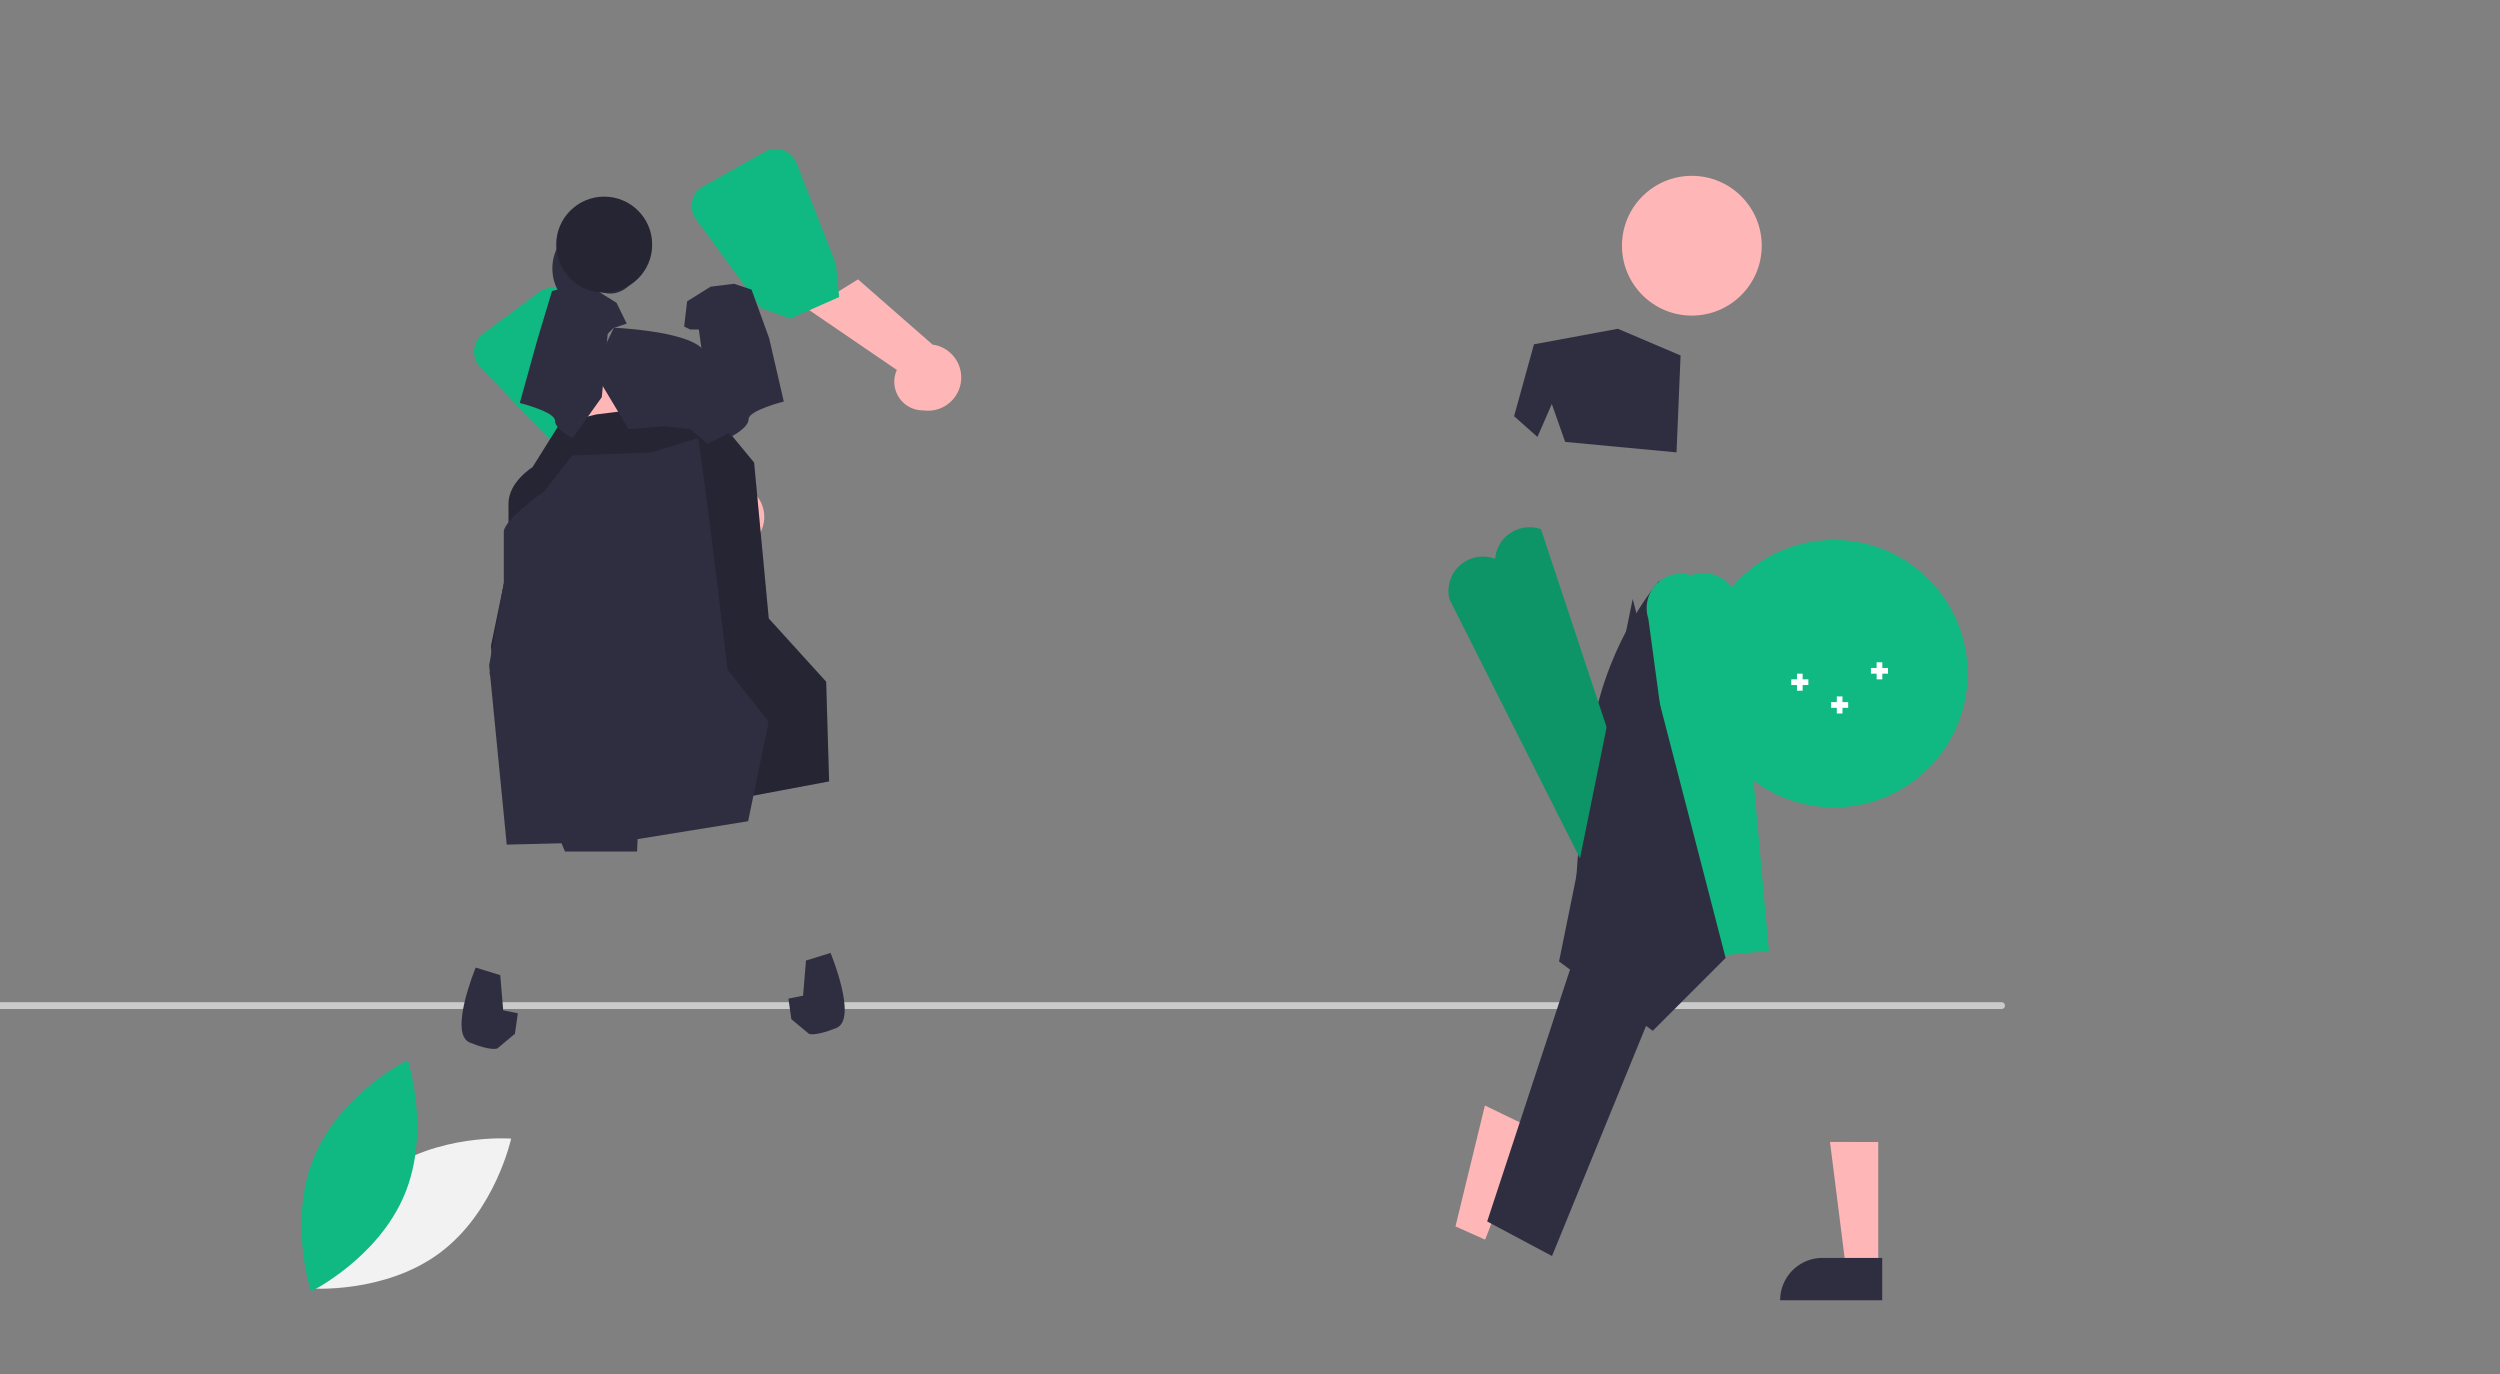 <svg xmlns="http://www.w3.org/2000/svg" data-name="Layer 1" width="878.63" height="483" viewBox="0 0 878.63 483" xmlns:xlink="http://www.w3.org/1999/xlink">
  <rect x="0" y="0" width="878.63" height="483" fill="#808080" stroke="none"/>
  <path d="M294.716,621.203c-19.511,14.544-25.04,40.135-25.04,40.135s26.104,2.009,45.615-12.535,25.04-40.135,25.04-40.135S314.227,606.659,294.716,621.203Z" transform="translate(-160.685 -208.5)" fill="#f2f2f2"/>
  <path d="M302.86,628.357c-9.377,22.456-32.862,34.028-32.862,34.028s-8.281-24.837,1.096-47.293,32.862-34.028,32.862-34.028S312.237,605.9,302.86,628.357Z" transform="translate(-160.685 -208.5)" fill="#10b981"/>
  <path d="M864.187,563.114h-738.294a1.191,1.191,0,0,1,0-2.381h738.294a1.191,1.191,0,0,1,0,2.381Z" transform="translate(-160.685 -208.5)" fill="#cacaca"/>
  <polygon points="660.113 445.375 648.707 445.375 643.156 401.346 660.115 401.347 660.113 445.375" fill="#ffb6b6"/>
  <path d="M640.526,442.092H661.505a0,0,0,0,1,0,0v14.887a0,0,0,0,1,0,0H625.639a0,0,0,0,1,0,0v0A14.887,14.887,0,0,1,640.526,442.092Z" fill="#2f2e41"/>
  <polygon points="521.957 435.693 511.524 431.026 521.875 388.532 537.252 395.967 521.957 435.693" fill="#ffb6b6"/>
  <path d="M667.796,631.933h23.644a0,0,0,0,1,0,0v14.887a0,0,0,0,1,0,0H652.909a0,0,0,0,1,0,0v0A14.887,14.887,0,0,1,667.796,631.933Z" transform="translate(-302.598 923.267) rotate(-69.737)" fill="#2f2e41"/>
  <circle cx="594.603" cy="86.357" r="24.561" fill="#ffb6b6"/>
  <path d="M770.24,416.578l-26.542-3.806s-17.524,19.936-23.142,51.029-7.612,84.014-7.612,84.014l-29.591,89.968,22.788,12.156,35.209-86.162,10.63-90.723Z" transform="translate(-160.685 -208.5)" fill="#2f2e41"/>
  <path d="M755.083,410.671l0,0a12.084,12.084,0,0,1,16.294,10.151l10.996,121.869-26.217,2.537L739.999,425.942A12.084,12.084,0,0,1,755.083,410.671Z" transform="translate(-160.685 -208.5)" fill="#10b981"/>
  <path d="M686.168,404.923l0,0a12.084,12.084,0,0,1,16.106-10.414l38.077,114.939L720.888,519.923,670.115,419.146A12.084,12.084,0,0,1,686.168,404.923Z" transform="translate(-160.685 -208.5)" fill="#10b981"/>
  <path d="M686.168,404.923l0,0a12.084,12.084,0,0,1,16.106-10.414l38.077,114.939L720.888,519.923,670.115,419.146A12.084,12.084,0,0,1,686.168,404.923Z" transform="translate(-160.685 -208.5)" opacity="0.2"/>
  <path d="M751.328,333.432l-22.038-9.385-29.486,5.459-6.987,25.266,8.206,7.299,5.053-11.583,4.691,13.323,39.138,3.681Z" transform="translate(-160.685 -208.5)" fill="#2f2e41"/>
  <path d="M708.611,546.405,734.5,419,767.162,545.176l-25.61,25.61Z" transform="translate(-160.685 -208.5)" fill="#2f2e41"/>
  <path d="M485.256,352.728a10.056,10.056,0,0,1-9.368-14.212l-30.957-21.131,17.304-10.699,26.194,22.918a10.11,10.11,0,0,1-3.173,23.125Z" transform="translate(-160.685 -208.5)" fill="#ffb6b6"/>
  <path d="M438.465,320.482l-10.304-3.713-23.296-31.814a7.858,7.858,0,0,1,3.112-11.04l21.302-11.951a7.858,7.858,0,0,1,11.23,3.571l13.964,35.729,1.14,11.629Z" transform="translate(-160.685 -208.5)" fill="#10b981"/>
  <path d="M414.916,401.658a10.056,10.056,0,0,1-8.57-15.227l-28.841-23.722,18.07-9.062,24.529,25.041a10.11,10.11,0,0,1-5.178,22.97Z" transform="translate(-160.685 -208.5)" fill="#ffb6b6"/>
  <path d="M366.805,368.376l-10.435-2.777-27.294-28.527a7.858,7.858,0,0,1,1.578-11.428l19.616-14.549a7.858,7.858,0,0,1,11.368,2.463l17.454,34.001,2.885,11.314Z" transform="translate(-160.685 -208.5)" fill="#10b981"/>
  <polygon points="203.946 190.214 171.988 236.56 198.574 299.277 223.906 299.277 227.615 211.533 203.946 190.214" fill="#2f2e41"/>
  <circle cx="219.975" cy="151.458" r="22.209" fill="#ffb6b6"/>
  <path d="M344.486,378.605l10.429-1.239s4.179-10.162,12.753-9.255c0,0,11.436-13.483,21.537-2.06l4.439,4.74,5.751,1.03-2.06,31.731-5.751,32.971-38.915-3.09-15.451-15.451Z" transform="translate(-160.685 -208.5)" fill="#10b981"/>
  <path d="M344.482,378.614l10.433-1.248s4.179-10.162,12.753-9.255c0,0,11.436-13.483,21.537-2.06l4.439,4.74,5.751,1.03-2.06,31.731-5.751,32.971-38.915-3.09-15.451-15.451Z" transform="translate(-160.685 -208.5)" opacity="0.2"/>
  <path d="M370.26,354.161l-12.753,3.09-9.663,15.451s-8.431,5.146-8.431,12.78v20.182l-6.176,29.88,5.146,61.992,58.902-4.117,54.785-10.293-1.03-35.028-20.182-22.242-5.146-54.785L409.174,351.071l-6.176-1.03Z" transform="translate(-160.685 -208.5)" fill="#2f2e41"/>
  <path d="M370.26,354.161l-12.753,3.09-9.663,15.451s-8.431,5.146-8.431,12.78v20.182l-6.176,29.88,5.146,61.992,58.902-4.117,54.785-10.293-1.03-35.028-20.182-22.242-5.146-54.785L409.174,351.071l-6.176-1.03Z" transform="translate(-160.685 -208.5)" opacity="0.2"/>
  <path d="M361.828,368.581l-9.663,12.361s-14.421,10.293-14.421,14.41v18.122l-5.146,28.85,6.176,63.022,40.363-1.03,44.481-7.201,7.214-35.028-14.421-18.122-6.176-50.668-4.117-30.901-16.482,5.146Z" transform="translate(-160.685 -208.5)" fill="#2f2e41"/>
  <path d="M327.871,548.556s-9.663,23.273-2.059,26.363,9.663,2.059,9.663,2.059l6.176-5.146,1.029-7.214-5.146-1.03-1.029-12.361Z" transform="translate(-160.685 -208.5)" fill="#2f2e41"/>
  <path d="M452.587,543.41s9.663,23.273,2.059,26.363-9.663,2.059-9.663,2.059l-6.176-5.146-1.029-7.214,5.146-1.03,1.029-12.361Z" transform="translate(-160.685 -208.5)" fill="#2f2e41"/>
  <path d="M380.952,322.228l-4.637,1.545-2.059,2.059-2.059,22.242-10.293,14.421s-6.176-3.09-6.176-6.181-12.361-6.176-12.361-6.176l6.176-22.242,5.146-17.092,7.214-2.059,7.214,1.029,8.241,5.146Z" transform="translate(-160.685 -208.5)" fill="#2f2e41"/>
  <path d="M401.135,323.257l2.059,1.029,3.09,0,3.09,22.242,8.241,15.451s6.176-3.09,6.176-6.181,12.361-6.176,12.361-6.176l-5.146-22.242-6.176-17.092-6.176-2.059-8.241,1.029-8.241,5.146Z" transform="translate(-160.685 -208.5)" fill="#2f2e41"/>
  <path d="M369.229,338.708l12.361,20.602,12.361-1.029,9.271,1.029,6.176,5.146,10.293-5.146s-6.176-22.242-12.361-28.419-30.901-7.214-30.901-7.214Z" transform="translate(-160.685 -208.5)" fill="#2f2e41"/>
  <path d="M387.121,294.843c0,9.304-5.357,16.842-11.96,16.842-6.606,0-11.96-7.538-11.96-16.842,0-9.304,5.354-10.466,11.96-10.466C381.765,284.377,387.121,285.539,387.121,294.843Z" transform="translate(-160.685 -208.5)" fill="#2f2e41"/>
  <path d="M371.804,302.835c0,6.606-3.801,11.96-8.497,11.96s-8.497-5.354-8.497-11.96,3.801-11.96,8.497-11.96S371.804,296.229,371.804,302.835Z" transform="translate(-160.685 -208.5)" fill="#2f2e41"/>
  <circle cx="212.348" cy="85.97" r="16.854" fill="#2f2e41"/>
  <circle cx="212.348" cy="85.97" r="16.854" opacity="0.2"/>
  <circle cx="644.544" cy="236.759" r="47" fill="#10b981"/>
  <polygon points="657.544 234.759 659.544 234.759 659.544 232.759 661.544 232.759 661.544 234.759 663.544 234.759 663.544 236.759 661.544 236.759 661.544 238.759 659.544 238.759 659.544 236.759 657.544 236.759 657.544 234.759" fill="#fff"/>
  <polygon points="629.544 238.759 631.544 238.759 631.544 236.759 633.544 236.759 633.544 238.759 635.544 238.759 635.544 240.759 633.544 240.759 633.544 242.759 631.544 242.759 631.544 240.759 629.544 240.759 629.544 238.759" fill="#fff"/>
  <polygon points="643.544 246.759 645.544 246.759 645.544 244.759 647.544 244.759 647.544 246.759 649.544 246.759 649.544 248.759 647.544 248.759 647.544 250.759 645.544 250.759 645.544 248.759 643.544 248.759 643.544 246.759" fill="#fff"/>
</svg> 